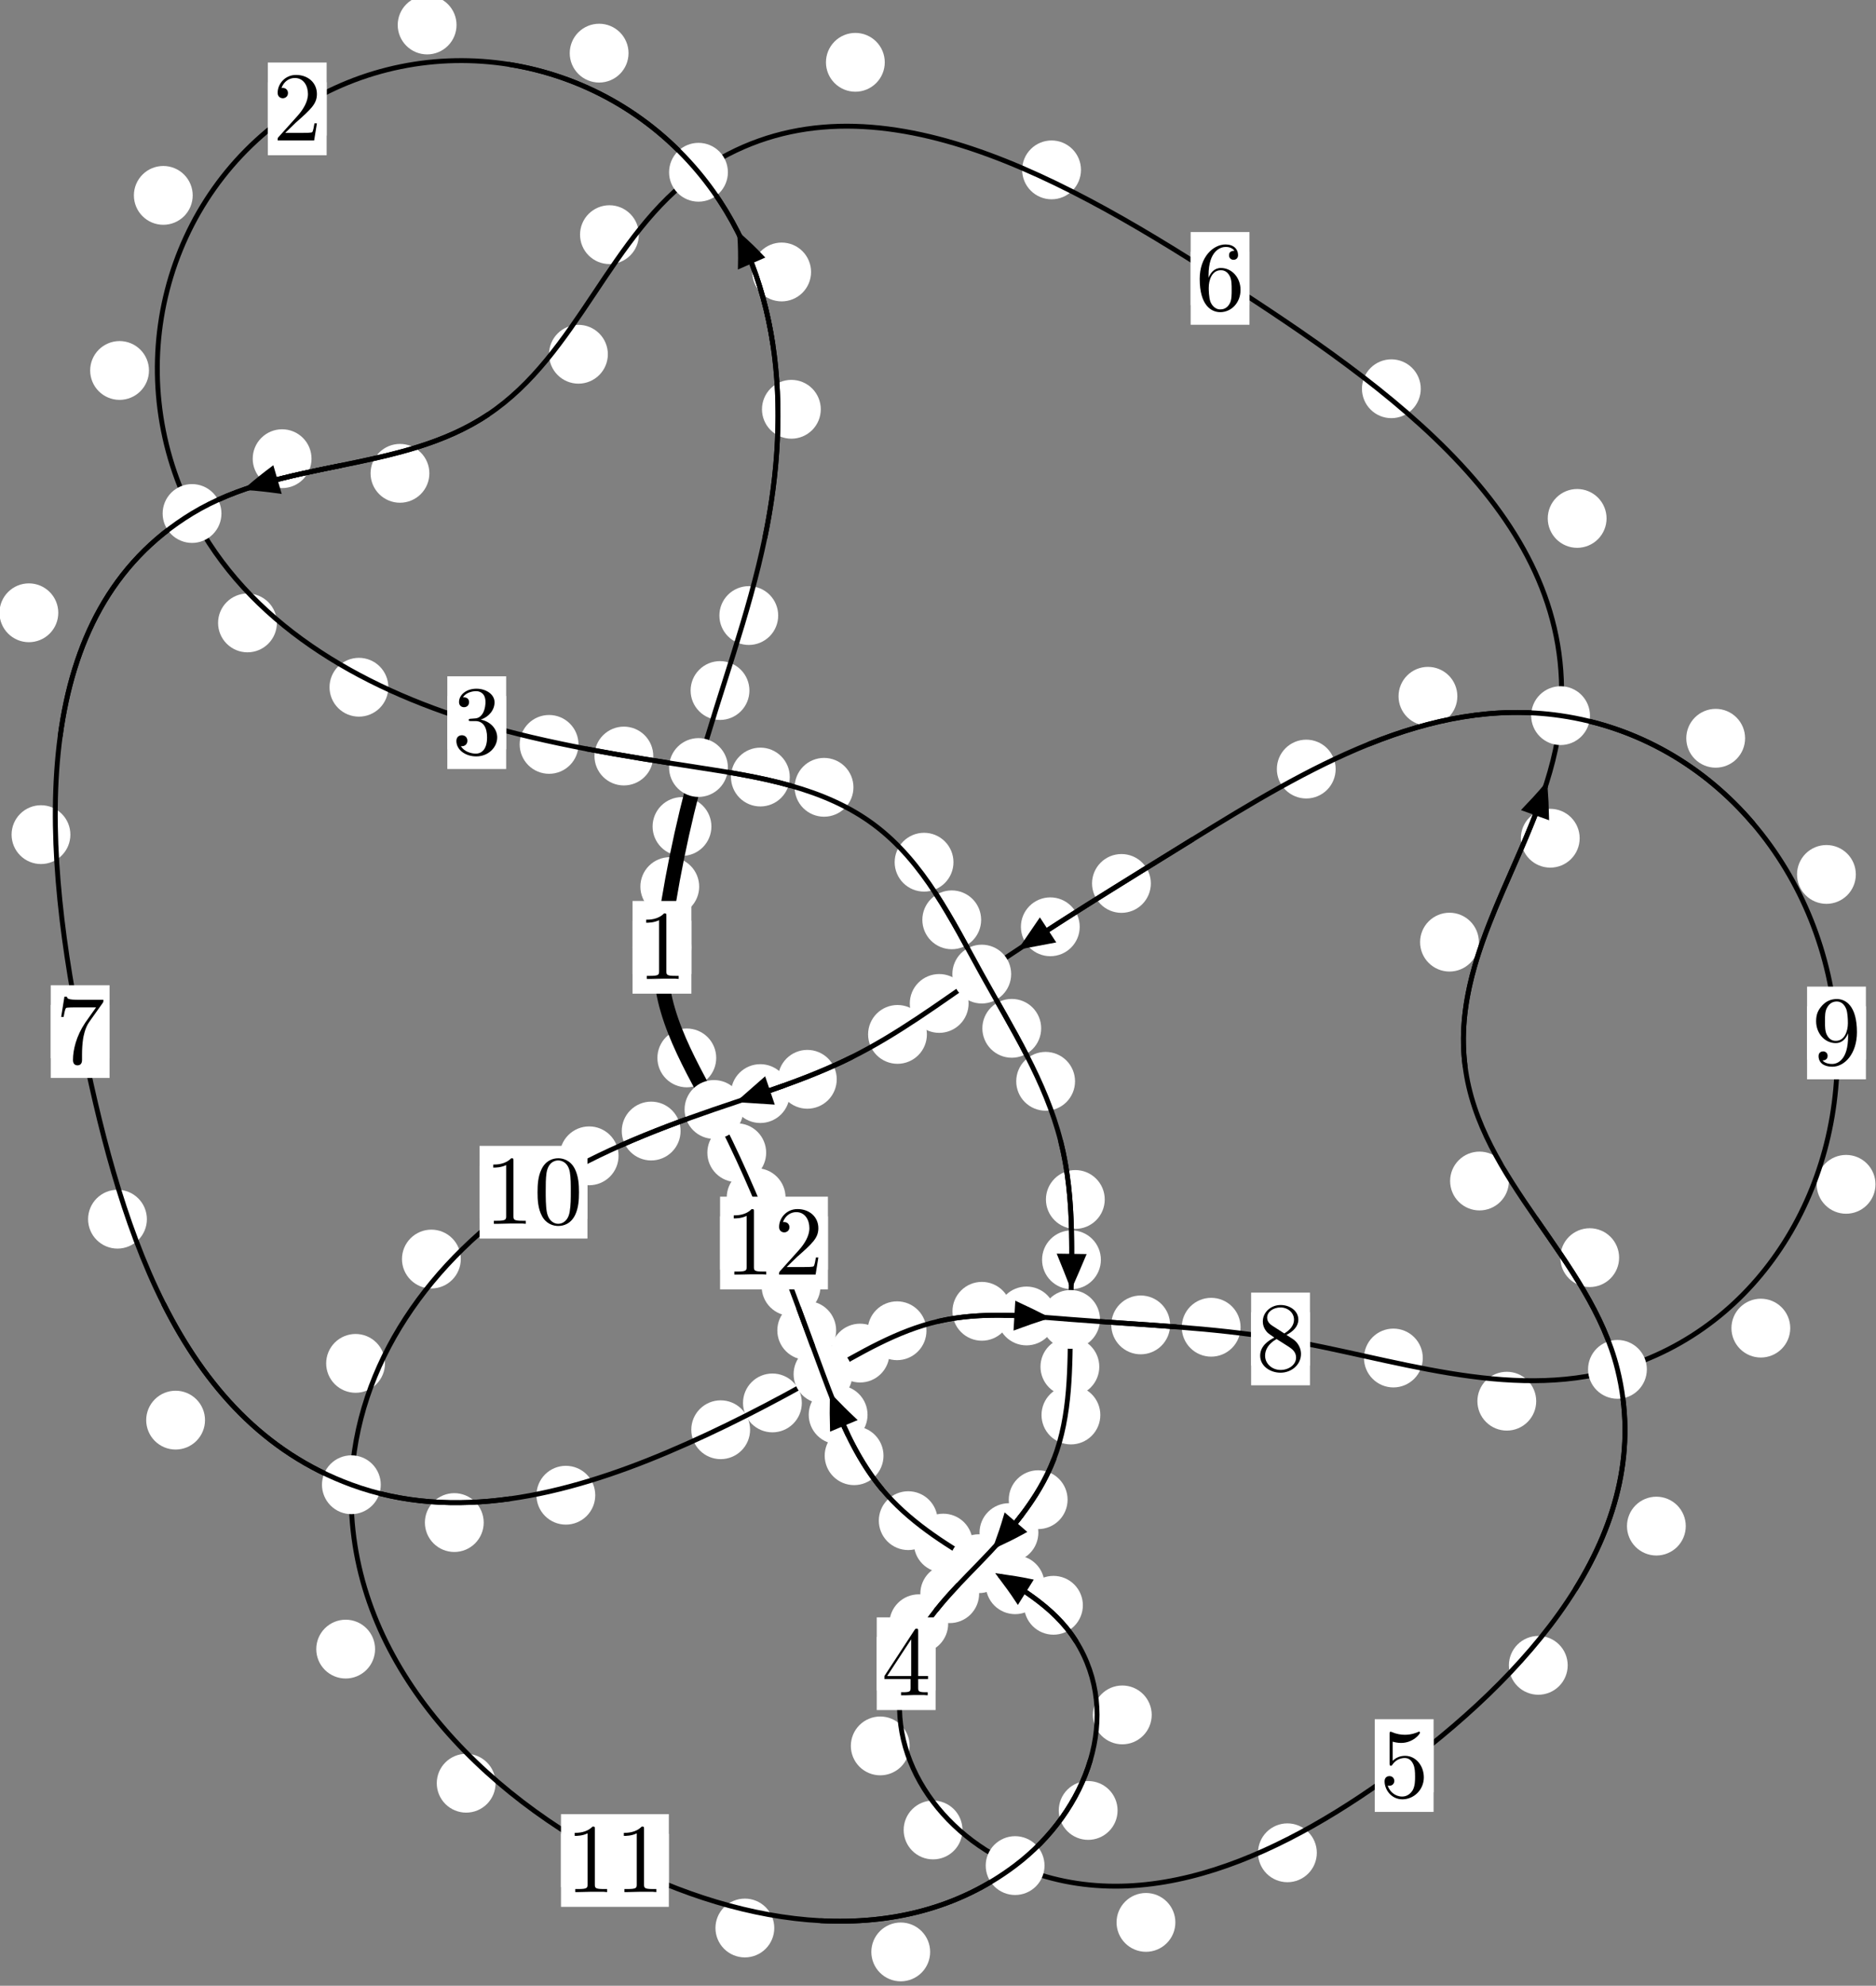 <?xml version="1.0"?>
<!-- Created by MetaPost 1.999 on 2021.07.05:2353 -->
<svg version="1.1" xmlns="http://www.w3.org/2000/svg" xmlns:xlink="http://www.w3.org/1999/xlink" width="190.692" height="201.803" viewBox="0 0 190.692 201.803">
<rect x="0" y="0" width="190.692" height="201.803" fill="#808080" stroke="none"/>
<!-- Original BoundingBox: -71.052139 -123.353836 119.640335 78.449554 -->
  <defs>
    <g transform="scale(0.01,0.01)" id="GLYPHcmr10_48">
      <path style="fill-rule: evenodd;" d="M460 -320C460 -400,455 -480,420 -554C374 -650,292 -666,250 -666C190 -666,117 -640,76 -547C44 -478,39 -400,39 -320C39 -245,43 -155,84 -79C127 2,200 22,249 22C303 22,379 1,423 -94C455 -163,460 -241,460 -320M249 -0C210 -0,151 -25,133 -121C122 -181,122 -273,122 -332C122 -396,122 -462,130 -516C149 -635,224 -644,249 -644C282 -644,348 -626,367 -527C377 -471,377 -395,377 -332C377 -257,377 -189,366 -125C351 -30,294 -0,249 -0"></path>
    </g>
    <g transform="scale(0.01,0.01)" id="GLYPHcmr10_49">
      <path style="fill-rule: evenodd;" d="M294 -640C294 -664,294 -666,271 -666C209 -602,121 -602,89 -602L89 -571C109 -571,168 -571,220 -597L220 -79C220 -43,217 -31,127 -31L95 -31L95 -0L257 -0L130 -3L217 -3L257 -3L297 -3L384 -3L419 -0L419 -31L387 -31C297 -31,294 -42,294 -79"></path>
    </g>
    <g transform="scale(0.01,0.01)" id="GLYPHcmr10_50">
      <path style="fill-rule: evenodd;" d="M127 -77L233 -180C389 -318,449 -372,449 -472C449 -586,359 -666,237 -666C124 -666,50 -574,50 -485C50 -429,100 -429,103 -429C120 -429,155 -441,155 -482C155 -508,137 -534,102 -534C94 -534,92 -534,89 -533C112 -598,166 -635,224 -635C315 -635,358 -554,358 -472C358 -392,308 -313,253 -251L61 -37C50 -26,50 -24,50 -0L421 -0L449 -174L424 -174C419 -144,412 -100,402 -85C395 -77,329 -77,307 -77"></path>
    </g>
    <g transform="scale(0.01,0.01)" id="GLYPHcmr10_51">
      <path style="fill-rule: evenodd;" d="M290 -352C372 -379,430 -449,430 -528C430 -610,342 -666,246 -666C145 -666,69 -606,69 -530C69 -497,91 -478,120 -478C151 -478,171 -500,171 -529C171 -579,124 -579,109 -579C140 -628,206 -641,242 -641C283 -641,338 -619,338 -529C338 -517,336 -459,310 -415C280 -367,246 -364,221 -363C213 -362,189 -360,182 -360C174 -359,167 -358,167 -348C167 -337,174 -337,191 -337L235 -337C317 -337,354 -269,354 -171C354 -35,285 -6,241 -6C198 -6,123 -23,88 -82C123 -77,154 -99,154 -137C154 -173,127 -193,98 -193C74 -193,42 -179,42 -135C42 -44,135 22,244 22C366 22,457 -69,457 -171C457 -253,394 -331,290 -352"></path>
    </g>
    <g transform="scale(0.01,0.01)" id="GLYPHcmr10_52">
      <path style="fill-rule: evenodd;" d="M294 -165L294 -78C294 -42,292 -31,218 -31L197 -31L197 -0L332 -0L238 -3L290 -3L332 -3L374 -3L427 -3L468 -0L468 -31L447 -31C373 -31,371 -42,371 -78L371 -165L471 -165L471 -196L371 -196L371 -651C371 -671,371 -677,355 -677C346 -677,343 -677,335 -665L28 -196L28 -165M300 -196L56 -196L300 -569"></path>
    </g>
    <g transform="scale(0.01,0.01)" id="GLYPHcmr10_53">
      <path style="fill-rule: evenodd;" d="M449 -201C449 -320,367 -420,259 -420C211 -420,168 -404,132 -369L132 -564C152 -558,185 -551,217 -551C340 -551,410 -642,410 -655C410 -661,407 -666,400 -666C399 -666,397 -666,392 -663C372 -654,323 -634,256 -634C216 -634,170 -641,123 -662C115 -665,113 -665,111 -665C101 -665,101 -657,101 -641L101 -345C101 -327,101 -319,115 -319C122 -319,124 -322,128 -328C139 -344,176 -398,257 -398C309 -398,334 -352,342 -334C358 -297,360 -258,360 -208C360 -173,360 -113,336 -71C312 -32,275 -6,229 -6C156 -6,99 -59,82 -118C85 -117,88 -116,99 -116C132 -116,149 -141,149 -165C149 -189,132 -214,99 -214C85 -214,50 -207,50 -161C50 -75,119 22,231 22C347 22,449 -74,449 -201"></path>
    </g>
    <g transform="scale(0.01,0.01)" id="GLYPHcmr10_54">
      <path style="fill-rule: evenodd;" d="M132 -328L132 -352C132 -605,256 -641,307 -641C331 -641,373 -635,395 -601C380 -601,340 -601,340 -556C340 -525,364 -510,386 -510C402 -510,432 -519,432 -558C432 -618,388 -666,305 -666C177 -666,42 -537,42 -316C42 -49,158 22,251 22C362 22,457 -72,457 -204C457 -331,368 -427,257 -427C189 -427,152 -376,132 -328M251 -6C188 -6,158 -66,152 -81C134 -128,134 -208,134 -226C134 -304,166 -404,256 -404C272 -404,318 -404,349 -342C367 -305,367 -254,367 -205C367 -157,367 -107,350 -71C320 -11,274 -6,251 -6"></path>
    </g>
    <g transform="scale(0.01,0.01)" id="GLYPHcmr10_55">
      <path style="fill-rule: evenodd;" d="M476 -609C485 -621,485 -623,485 -644L242 -644C120 -644,118 -657,114 -676L89 -676L56 -470L81 -470C84 -486,93 -549,106 -561C113 -567,191 -567,204 -567L411 -567C400 -551,321 -442,299 -409C209 -274,176 -135,176 -33C176 -23,176 22,222 22C268 22,268 -23,268 -33L268 -84C268 -139,271 -194,279 -248C283 -271,297 -357,341 -419"></path>
    </g>
    <g transform="scale(0.01,0.01)" id="GLYPHcmr10_56">
      <path style="fill-rule: evenodd;" d="M163 -457C117 -487,113 -521,113 -538C113 -599,178 -641,249 -641C322 -641,386 -589,386 -517C386 -460,347 -412,287 -377M309 -362C381 -399,430 -451,430 -517C430 -609,341 -666,250 -666C150 -666,69 -592,69 -499C69 -481,71 -436,113 -389C124 -377,161 -352,186 -335C128 -306,42 -250,42 -151C42 -45,144 22,249 22C362 22,457 -61,457 -168C457 -204,446 -249,408 -291C389 -312,373 -322,309 -362M209 -320L332 -242C360 -223,407 -193,407 -132C407 -58,332 -6,250 -6C164 -6,92 -68,92 -151C92 -209,124 -273,209 -320"></path>
    </g>
    <g transform="scale(0.01,0.01)" id="GLYPHcmr10_57">
      <path style="fill-rule: evenodd;" d="M367 -318L367 -286C367 -52,263 -6,205 -6C188 -6,134 -8,107 -42C151 -42,159 -71,159 -88C159 -119,135 -134,113 -134C97 -134,67 -125,67 -86C67 -19,121 22,206 22C335 22,457 -114,457 -329C457 -598,342 -666,253 -666C198 -666,149 -648,106 -603C65 -558,42 -516,42 -441C42 -316,130 -218,242 -218C303 -218,344 -260,367 -318M243 -241C227 -241,181 -241,150 -304C132 -341,132 -391,132 -440C132 -494,132 -541,153 -578C180 -628,218 -641,253 -641C299 -641,332 -607,349 -562C361 -530,365 -467,365 -421C365 -338,331 -241,243 -241"></path>
    </g>
  </defs>
  <path d="M71.071 90.101C71.071 89.308,70.756 88.548,70.196 87.987C69.635 87.427,68.875 87.112,68.082 87.112C67.29 87.112,66.53 87.427,65.969 87.987C65.409 88.548,65.094 89.308,65.094 90.101C65.094 90.893,65.409 91.654,65.969 92.214C66.53 92.774,67.29 93.089,68.082 93.089C68.875 93.089,69.635 92.774,70.196 92.214C70.756 91.654,71.071 90.893,71.071 90.101Z" style="fill: rgb(100%,100%,100%);stroke: none;"></path>
  <path d="M70.274 96.273C70.274 95.48,69.959 94.72,69.399 94.16C68.838 93.599,68.078 93.284,67.285 93.284C66.493 93.284,65.733 93.599,65.172 94.16C64.612 94.72,64.297 95.48,64.297 96.273C64.297 97.066,64.612 97.826,65.172 98.386C65.733 98.947,66.493 99.262,67.285 99.262C68.078 99.262,68.838 98.947,69.399 98.386C69.959 97.826,70.274 97.066,70.274 96.273Z" style="fill: rgb(100%,100%,100%);stroke: none;"></path>
  <path d="M76.177 70.175C76.177 69.383,75.862 68.622,75.301 68.062C74.741 67.502,73.981 67.187,73.188 67.187C72.395 67.187,71.635 67.502,71.075 68.062C70.514 68.622,70.199 69.383,70.199 70.175C70.199 70.968,70.514 71.728,71.075 72.289C71.635 72.849,72.395 73.164,73.188 73.164C73.981 73.164,74.741 72.849,75.301 72.289C75.862 71.728,76.177 70.968,76.177 70.175Z" style="fill: rgb(100%,100%,100%);stroke: none;"></path>
  <path d="M72.313 83.994C72.313 83.201,71.998 82.441,71.437 81.88C70.877 81.32,70.117 81.005,69.324 81.005C68.531 81.005,67.771 81.32,67.211 81.88C66.65 82.441,66.335 83.201,66.335 83.994C66.335 84.786,66.65 85.547,67.211 86.107C67.771 86.668,68.531 86.982,69.324 86.982C70.117 86.982,70.877 86.668,71.437 86.107C71.998 85.547,72.313 84.786,72.313 83.994Z" style="fill: rgb(100%,100%,100%);stroke: none;"></path>
  <path d="M83.431 41.594C83.431 40.801,83.116 40.041,82.556 39.481C81.995 38.92,81.235 38.605,80.443 38.605C79.65 38.605,78.89 38.92,78.329 39.481C77.769 40.041,77.454 40.801,77.454 41.594C77.454 42.387,77.769 43.147,78.329 43.707C78.89 44.268,79.65 44.583,80.443 44.583C81.235 44.583,81.995 44.268,82.556 43.707C83.116 43.147,83.431 42.387,83.431 41.594Z" style="fill: rgb(100%,100%,100%);stroke: none;"></path>
  <path d="M79.102 62.555C79.102 61.763,78.788 61.003,78.227 60.442C77.667 59.882,76.906 59.567,76.114 59.567C75.321 59.567,74.561 59.882,74 60.442C73.44 61.003,73.125 61.763,73.125 62.555C73.125 63.348,73.44 64.108,74 64.669C74.561 65.229,75.321 65.544,76.114 65.544C76.906 65.544,77.667 65.229,78.227 64.669C78.788 64.108,79.102 63.348,79.102 62.555Z" style="fill: rgb(100%,100%,100%);stroke: none;"></path>
  <path d="M63.89 5.401C63.89 4.608,63.575 3.848,63.015 3.288C62.454 2.727,61.694 2.412,60.902 2.412C60.109 2.412,59.349 2.727,58.788 3.288C58.228 3.848,57.913 4.608,57.913 5.401C57.913 6.194,58.228 6.954,58.788 7.514C59.349 8.075,60.109 8.39,60.902 8.39C61.694 8.39,62.454 8.075,63.015 7.514C63.575 6.954,63.89 6.194,63.89 5.401Z" style="fill: rgb(100%,100%,100%);stroke: none;"></path>
  <path d="M82.443 27.64C82.443 26.847,82.128 26.087,81.568 25.527C81.007 24.966,80.247 24.651,79.454 24.651C78.662 24.651,77.901 24.966,77.341 25.527C76.781 26.087,76.466 26.847,76.466 27.64C76.466 28.433,76.781 29.193,77.341 29.753C77.901 30.314,78.662 30.629,79.454 30.629C80.247 30.629,81.007 30.314,81.568 29.753C82.128 29.193,82.443 28.433,82.443 27.64Z" style="fill: rgb(100%,100%,100%);stroke: none;"></path>
  <path d="M19.588 19.856C19.588 19.064,19.273 18.304,18.712 17.743C18.152 17.183,17.392 16.868,16.599 16.868C15.806 16.868,15.046 17.183,14.486 17.743C13.925 18.304,13.61 19.064,13.61 19.856C13.61 20.649,13.925 21.409,14.486 21.97C15.046 22.53,15.806 22.845,16.599 22.845C17.392 22.845,18.152 22.53,18.712 21.97C19.273 21.409,19.588 20.649,19.588 19.856Z" style="fill: rgb(100%,100%,100%);stroke: none;"></path>
  <path d="M46.406 2.539C46.406 1.746,46.091 0.986,45.53 0.426C44.97 -0.135,44.21 -0.45,43.417 -0.45C42.624 -0.45,41.864 -0.135,41.304 0.426C40.743 0.986,40.428 1.746,40.428 2.539C40.428 3.332,40.743 4.092,41.304 4.652C41.864 5.213,42.624 5.528,43.417 5.528C44.21 5.528,44.97 5.213,45.53 4.652C46.091 4.092,46.406 3.332,46.406 2.539Z" style="fill: rgb(100%,100%,100%);stroke: none;"></path>
  <path d="M28.145 63.304C28.145 62.511,27.83 61.751,27.269 61.191C26.709 60.63,25.949 60.315,25.156 60.315C24.363 60.315,23.603 60.63,23.043 61.191C22.482 61.751,22.167 62.511,22.167 63.304C22.167 64.097,22.482 64.857,23.043 65.417C23.603 65.978,24.363 66.293,25.156 66.293C25.949 66.293,26.709 65.978,27.269 65.417C27.83 64.857,28.145 64.097,28.145 63.304Z" style="fill: rgb(100%,100%,100%);stroke: none;"></path>
  <path d="M15.143 37.649C15.143 36.857,14.828 36.097,14.267 35.536C13.707 34.976,12.947 34.661,12.154 34.661C11.361 34.661,10.601 34.976,10.041 35.536C9.48 36.097,9.165 36.857,9.165 37.649C9.165 38.442,9.48 39.202,10.041 39.763C10.601 40.323,11.361 40.638,12.154 40.638C12.947 40.638,13.707 40.323,14.267 39.763C14.828 39.202,15.143 38.442,15.143 37.649Z" style="fill: rgb(100%,100%,100%);stroke: none;"></path>
  <path d="M58.802 75.649C58.802 74.857,58.487 74.096,57.926 73.536C57.366 72.976,56.606 72.661,55.813 72.661C55.02 72.661,54.26 72.976,53.7 73.536C53.139 74.096,52.824 74.857,52.824 75.649C52.824 76.442,53.139 77.202,53.7 77.763C54.26 78.323,55.02 78.638,55.813 78.638C56.606 78.638,57.366 78.323,57.926 77.763C58.487 77.202,58.802 76.442,58.802 75.649Z" style="fill: rgb(100%,100%,100%);stroke: none;"></path>
  <path d="M39.473 69.842C39.473 69.049,39.158 68.289,38.598 67.728C38.038 67.168,37.277 66.853,36.485 66.853C35.692 66.853,34.932 67.168,34.371 67.728C33.811 68.289,33.496 69.049,33.496 69.842C33.496 70.634,33.811 71.395,34.371 71.955C34.932 72.516,35.692 72.83,36.485 72.83C37.277 72.83,38.038 72.516,38.598 71.955C39.158 71.395,39.473 70.634,39.473 69.842Z" style="fill: rgb(100%,100%,100%);stroke: none;"></path>
  <path d="M80.279 78.968C80.279 78.175,79.964 77.415,79.403 76.855C78.843 76.294,78.083 75.979,77.29 75.979C76.497 75.979,75.737 76.294,75.177 76.855C74.616 77.415,74.301 78.175,74.301 78.968C74.301 79.761,74.616 80.521,75.177 81.081C75.737 81.642,76.497 81.957,77.29 81.957C78.083 81.957,78.843 81.642,79.403 81.081C79.964 80.521,80.279 79.761,80.279 78.968Z" style="fill: rgb(100%,100%,100%);stroke: none;"></path>
  <path d="M66.404 76.833C66.404 76.04,66.089 75.28,65.528 74.719C64.968 74.159,64.208 73.844,63.415 73.844C62.622 73.844,61.862 74.159,61.302 74.719C60.741 75.28,60.426 76.04,60.426 76.833C60.426 77.625,60.741 78.386,61.302 78.946C61.862 79.506,62.622 79.821,63.415 79.821C64.208 79.821,64.968 79.506,65.528 78.946C66.089 78.386,66.404 77.625,66.404 76.833Z" style="fill: rgb(100%,100%,100%);stroke: none;"></path>
  <path d="M96.918 87.622C96.918 86.829,96.604 86.069,96.043 85.509C95.483 84.948,94.722 84.633,93.93 84.633C93.137 84.633,92.377 84.948,91.816 85.509C91.256 86.069,90.941 86.829,90.941 87.622C90.941 88.415,91.256 89.175,91.816 89.736C92.377 90.296,93.137 90.611,93.93 90.611C94.722 90.611,95.483 90.296,96.043 89.736C96.604 89.175,96.918 88.415,96.918 87.622Z" style="fill: rgb(100%,100%,100%);stroke: none;"></path>
  <path d="M86.751 80.012C86.751 79.219,86.436 78.459,85.876 77.898C85.316 77.338,84.555 77.023,83.763 77.023C82.97 77.023,82.21 77.338,81.649 77.898C81.089 78.459,80.774 79.219,80.774 80.012C80.774 80.804,81.089 81.564,81.649 82.125C82.21 82.685,82.97 83,83.763 83C84.555 83,85.316 82.685,85.876 82.125C86.436 81.564,86.751 80.804,86.751 80.012Z" style="fill: rgb(100%,100%,100%);stroke: none;"></path>
  <path d="M105.833 104.504C105.833 103.712,105.518 102.952,104.958 102.391C104.397 101.831,103.637 101.516,102.844 101.516C102.052 101.516,101.292 101.831,100.731 102.391C100.171 102.952,99.856 103.712,99.856 104.504C99.856 105.297,100.171 106.057,100.731 106.618C101.292 107.178,102.052 107.493,102.844 107.493C103.637 107.493,104.397 107.178,104.958 106.618C105.518 106.057,105.833 105.297,105.833 104.504Z" style="fill: rgb(100%,100%,100%);stroke: none;"></path>
  <path d="M99.732 93.478C99.732 92.685,99.417 91.925,98.857 91.364C98.297 90.804,97.536 90.489,96.744 90.489C95.951 90.489,95.191 90.804,94.63 91.364C94.07 91.925,93.755 92.685,93.755 93.478C93.755 94.27,94.07 95.031,94.63 95.591C95.191 96.152,95.951 96.466,96.744 96.466C97.536 96.466,98.297 96.152,98.857 95.591C99.417 95.031,99.732 94.27,99.732 93.478Z" style="fill: rgb(100%,100%,100%);stroke: none;"></path>
  <path d="M112.295 121.897C112.295 121.104,111.98 120.344,111.419 119.784C110.859 119.223,110.099 118.908,109.306 118.908C108.513 118.908,107.753 119.223,107.193 119.784C106.632 120.344,106.317 121.104,106.317 121.897C106.317 122.69,106.632 123.45,107.193 124.01C107.753 124.571,108.513 124.886,109.306 124.886C110.099 124.886,110.859 124.571,111.419 124.01C111.98 123.45,112.295 122.69,112.295 121.897Z" style="fill: rgb(100%,100%,100%);stroke: none;"></path>
  <path d="M109.275 109.889C109.275 109.096,108.96 108.336,108.4 107.775C107.839 107.215,107.079 106.9,106.286 106.9C105.494 106.9,104.734 107.215,104.173 107.775C103.613 108.336,103.298 109.096,103.298 109.889C103.298 110.681,103.613 111.442,104.173 112.002C104.734 112.562,105.494 112.877,106.286 112.877C107.079 112.877,107.839 112.562,108.4 112.002C108.96 111.442,109.275 110.681,109.275 109.889Z" style="fill: rgb(100%,100%,100%);stroke: none;"></path>
  <path d="M111.74 138.895C111.74 138.102,111.425 137.342,110.865 136.782C110.304 136.221,109.544 135.906,108.752 135.906C107.959 135.906,107.199 136.221,106.638 136.782C106.078 137.342,105.763 138.102,105.763 138.895C105.763 139.688,106.078 140.448,106.638 141.008C107.199 141.569,107.959 141.884,108.752 141.884C109.544 141.884,110.304 141.569,110.865 141.008C111.425 140.448,111.74 139.688,111.74 138.895Z" style="fill: rgb(100%,100%,100%);stroke: none;"></path>
  <path d="M111.902 128.026C111.902 127.233,111.587 126.473,111.026 125.912C110.466 125.352,109.706 125.037,108.913 125.037C108.12 125.037,107.36 125.352,106.8 125.912C106.239 126.473,105.924 127.233,105.924 128.026C105.924 128.818,106.239 129.579,106.8 130.139C107.36 130.699,108.12 131.014,108.913 131.014C109.706 131.014,110.466 130.699,111.026 130.139C111.587 129.579,111.902 128.818,111.902 128.026Z" style="fill: rgb(100%,100%,100%);stroke: none;"></path>
  <path d="M108.518 152.406C108.518 151.614,108.203 150.853,107.642 150.293C107.082 149.733,106.322 149.418,105.529 149.418C104.736 149.418,103.976 149.733,103.416 150.293C102.855 150.853,102.54 151.614,102.54 152.406C102.54 153.199,102.855 153.959,103.416 154.52C103.976 155.08,104.736 155.395,105.529 155.395C106.322 155.395,107.082 155.08,107.642 154.52C108.203 153.959,108.518 153.199,108.518 152.406Z" style="fill: rgb(100%,100%,100%);stroke: none;"></path>
  <path d="M111.846 143.801C111.846 143.008,111.531 142.248,110.97 141.687C110.41 141.127,109.649 140.812,108.857 140.812C108.064 140.812,107.304 141.127,106.743 141.687C106.183 142.248,105.868 143.008,105.868 143.801C105.868 144.593,106.183 145.354,106.743 145.914C107.304 146.475,108.064 146.789,108.857 146.789C109.649 146.789,110.41 146.475,110.97 145.914C111.531 145.354,111.846 144.593,111.846 143.801Z" style="fill: rgb(100%,100%,100%);stroke: none;"></path>
  <path d="M99.526 161.96C99.526 161.167,99.212 160.407,98.651 159.847C98.091 159.286,97.33 158.971,96.538 158.971C95.745 158.971,94.985 159.286,94.424 159.847C93.864 160.407,93.549 161.167,93.549 161.96C93.549 162.753,93.864 163.513,94.424 164.073C94.985 164.634,95.745 164.949,96.538 164.949C97.33 164.949,98.091 164.634,98.651 164.073C99.212 163.513,99.526 162.753,99.526 161.96Z" style="fill: rgb(100%,100%,100%);stroke: none;"></path>
  <path d="M105.547 155.752C105.547 154.96,105.232 154.199,104.672 153.639C104.111 153.079,103.351 152.764,102.558 152.764C101.766 152.764,101.005 153.079,100.445 153.639C99.884 154.199,99.569 154.96,99.569 155.752C99.569 156.545,99.884 157.305,100.445 157.866C101.005 158.426,101.766 158.741,102.558 158.741C103.351 158.741,104.111 158.426,104.672 157.866C105.232 157.305,105.547 156.545,105.547 155.752Z" style="fill: rgb(100%,100%,100%);stroke: none;"></path>
  <path d="M92.464 177.429C92.464 176.637,92.149 175.877,91.589 175.316C91.028 174.756,90.268 174.441,89.475 174.441C88.683 174.441,87.923 174.756,87.362 175.316C86.802 175.877,86.487 176.637,86.487 177.429C86.487 178.222,86.802 178.982,87.362 179.543C87.923 180.103,88.683 180.418,89.475 180.418C90.268 180.418,91.028 180.103,91.589 179.543C92.149 178.982,92.464 178.222,92.464 177.429Z" style="fill: rgb(100%,100%,100%);stroke: none;"></path>
  <path d="M96.38 165.013C96.38 164.221,96.065 163.461,95.505 162.9C94.944 162.34,94.184 162.025,93.392 162.025C92.599 162.025,91.839 162.34,91.278 162.9C90.718 163.461,90.403 164.221,90.403 165.013C90.403 165.806,90.718 166.566,91.278 167.127C91.839 167.687,92.599 168.002,93.392 168.002C94.184 168.002,94.944 167.687,95.505 167.127C96.065 166.566,96.38 165.806,96.38 165.013Z" style="fill: rgb(100%,100%,100%);stroke: none;"></path>
  <path d="M119.474 195.365C119.474 194.572,119.159 193.812,118.598 193.252C118.038 192.691,117.278 192.376,116.485 192.376C115.692 192.376,114.932 192.691,114.372 193.252C113.811 193.812,113.496 194.572,113.496 195.365C113.496 196.158,113.811 196.918,114.372 197.478C114.932 198.039,115.692 198.354,116.485 198.354C117.278 198.354,118.038 198.039,118.598 197.478C119.159 196.918,119.474 196.158,119.474 195.365Z" style="fill: rgb(100%,100%,100%);stroke: none;"></path>
  <path d="M97.833 185.973C97.833 185.18,97.518 184.42,96.958 183.859C96.397 183.299,95.637 182.984,94.844 182.984C94.052 182.984,93.291 183.299,92.731 183.859C92.17 184.42,91.856 185.18,91.856 185.973C91.856 186.765,92.17 187.526,92.731 188.086C93.291 188.647,94.052 188.961,94.844 188.961C95.637 188.961,96.397 188.647,96.958 188.086C97.518 187.526,97.833 186.765,97.833 185.973Z" style="fill: rgb(100%,100%,100%);stroke: none;"></path>
  <path d="M159.354 169.242C159.354 168.449,159.039 167.689,158.478 167.128C157.918 166.568,157.158 166.253,156.365 166.253C155.572 166.253,154.812 166.568,154.251 167.128C153.691 167.689,153.376 168.449,153.376 169.242C153.376 170.034,153.691 170.795,154.251 171.355C154.812 171.916,155.572 172.23,156.365 172.23C157.158 172.23,157.918 171.916,158.478 171.355C159.039 170.795,159.354 170.034,159.354 169.242Z" style="fill: rgb(100%,100%,100%);stroke: none;"></path>
  <path d="M133.852 188.292C133.852 187.5,133.537 186.739,132.976 186.179C132.416 185.618,131.656 185.303,130.863 185.303C130.07 185.303,129.31 185.618,128.75 186.179C128.189 186.739,127.874 187.5,127.874 188.292C127.874 189.085,128.189 189.845,128.75 190.406C129.31 190.966,130.07 191.281,130.863 191.281C131.656 191.281,132.416 190.966,132.976 190.406C133.537 189.845,133.852 189.085,133.852 188.292Z" style="fill: rgb(100%,100%,100%);stroke: none;"></path>
  <path d="M164.58 127.809C164.58 127.016,164.265 126.256,163.704 125.695C163.144 125.135,162.384 124.82,161.591 124.82C160.798 124.82,160.038 125.135,159.478 125.695C158.917 126.256,158.602 127.016,158.602 127.809C158.602 128.601,158.917 129.362,159.478 129.922C160.038 130.483,160.798 130.797,161.591 130.797C162.384 130.797,163.144 130.483,163.704 129.922C164.265 129.362,164.58 128.601,164.58 127.809Z" style="fill: rgb(100%,100%,100%);stroke: none;"></path>
  <path d="M171.356 155.091C171.356 154.299,171.041 153.539,170.481 152.978C169.92 152.418,169.16 152.103,168.368 152.103C167.575 152.103,166.815 152.418,166.254 152.978C165.694 153.539,165.379 154.299,165.379 155.091C165.379 155.884,165.694 156.644,166.254 157.205C166.815 157.765,167.575 158.08,168.368 158.08C169.16 158.08,169.92 157.765,170.481 157.205C171.041 156.644,171.356 155.884,171.356 155.091Z" style="fill: rgb(100%,100%,100%);stroke: none;"></path>
  <path d="M150.326 95.745C150.326 94.952,150.011 94.192,149.451 93.632C148.89 93.071,148.13 92.756,147.337 92.756C146.545 92.756,145.784 93.071,145.224 93.632C144.663 94.192,144.349 94.952,144.349 95.745C144.349 96.538,144.663 97.298,145.224 97.858C145.784 98.419,146.545 98.734,147.337 98.734C148.13 98.734,148.89 98.419,149.451 97.858C150.011 97.298,150.326 96.538,150.326 95.745Z" style="fill: rgb(100%,100%,100%);stroke: none;"></path>
  <path d="M153.379 120.021C153.379 119.229,153.064 118.468,152.503 117.908C151.943 117.347,151.183 117.033,150.39 117.033C149.597 117.033,148.837 117.347,148.277 117.908C147.716 118.468,147.401 119.229,147.401 120.021C147.401 120.814,147.716 121.574,148.277 122.135C148.837 122.695,149.597 123.01,150.39 123.01C151.183 123.01,151.943 122.695,152.503 122.135C153.064 121.574,153.379 120.814,153.379 120.021Z" style="fill: rgb(100%,100%,100%);stroke: none;"></path>
  <path d="M163.304 52.685C163.304 51.892,162.989 51.132,162.428 50.571C161.868 50.011,161.108 49.696,160.315 49.696C159.522 49.696,158.762 50.011,158.202 50.571C157.641 51.132,157.326 51.892,157.326 52.685C157.326 53.477,157.641 54.237,158.202 54.798C158.762 55.358,159.522 55.673,160.315 55.673C161.108 55.673,161.868 55.358,162.428 54.798C162.989 54.237,163.304 53.477,163.304 52.685Z" style="fill: rgb(100%,100%,100%);stroke: none;"></path>
  <path d="M160.57 85.185C160.57 84.393,160.255 83.632,159.695 83.072C159.135 82.512,158.374 82.197,157.582 82.197C156.789 82.197,156.029 82.512,155.468 83.072C154.908 83.632,154.593 84.393,154.593 85.185C154.593 85.978,154.908 86.738,155.468 87.299C156.029 87.859,156.789 88.174,157.582 88.174C158.374 88.174,159.135 87.859,159.695 87.299C160.255 86.738,160.57 85.978,160.57 85.185Z" style="fill: rgb(100%,100%,100%);stroke: none;"></path>
  <path d="M109.879 17.264C109.879 16.471,109.564 15.711,109.004 15.151C108.443 14.59,107.683 14.275,106.891 14.275C106.098 14.275,105.338 14.59,104.777 15.151C104.217 15.711,103.902 16.471,103.902 17.264C103.902 18.057,104.217 18.817,104.777 19.377C105.338 19.938,106.098 20.253,106.891 20.253C107.683 20.253,108.443 19.938,109.004 19.377C109.564 18.817,109.879 18.057,109.879 17.264Z" style="fill: rgb(100%,100%,100%);stroke: none;"></path>
  <path d="M144.418 39.507C144.418 38.714,144.103 37.954,143.543 37.393C142.982 36.833,142.222 36.518,141.429 36.518C140.637 36.518,139.876 36.833,139.316 37.393C138.756 37.954,138.441 38.714,138.441 39.507C138.441 40.299,138.756 41.06,139.316 41.62C139.876 42.181,140.637 42.495,141.429 42.495C142.222 42.495,142.982 42.181,143.543 41.62C144.103 41.06,144.418 40.299,144.418 39.507Z" style="fill: rgb(100%,100%,100%);stroke: none;"></path>
  <path d="M64.937 23.848C64.937 23.055,64.622 22.295,64.062 21.735C63.501 21.174,62.741 20.859,61.948 20.859C61.156 20.859,60.396 21.174,59.835 21.735C59.275 22.295,58.96 23.055,58.96 23.848C58.96 24.641,59.275 25.401,59.835 25.961C60.396 26.522,61.156 26.837,61.948 26.837C62.741 26.837,63.501 26.522,64.062 25.961C64.622 25.401,64.937 24.641,64.937 23.848Z" style="fill: rgb(100%,100%,100%);stroke: none;"></path>
  <path d="M89.935 6.333C89.935 5.54,89.62 4.78,89.059 4.22C88.499 3.659,87.739 3.344,86.946 3.344C86.153 3.344,85.393 3.659,84.833 4.22C84.272 4.78,83.957 5.54,83.957 6.333C83.957 7.126,84.272 7.886,84.833 8.446C85.393 9.007,86.153 9.322,86.946 9.322C87.739 9.322,88.499 9.007,89.059 8.446C89.62 7.886,89.935 7.126,89.935 6.333Z" style="fill: rgb(100%,100%,100%);stroke: none;"></path>
  <path d="M43.645 48.103C43.645 47.31,43.33 46.55,42.77 45.989C42.209 45.429,41.449 45.114,40.656 45.114C39.864 45.114,39.103 45.429,38.543 45.989C37.982 46.55,37.668 47.31,37.668 48.103C37.668 48.895,37.982 49.655,38.543 50.216C39.103 50.776,39.864 51.091,40.656 51.091C41.449 51.091,42.209 50.776,42.77 50.216C43.33 49.655,43.645 48.895,43.645 48.103Z" style="fill: rgb(100%,100%,100%);stroke: none;"></path>
  <path d="M61.787 36.001C61.787 35.208,61.472 34.448,60.911 33.888C60.351 33.327,59.591 33.012,58.798 33.012C58.005 33.012,57.245 33.327,56.685 33.888C56.124 34.448,55.809 35.208,55.809 36.001C55.809 36.794,56.124 37.554,56.685 38.114C57.245 38.675,58.005 38.99,58.798 38.99C59.591 38.99,60.351 38.675,60.911 38.114C61.472 37.554,61.787 36.794,61.787 36.001Z" style="fill: rgb(100%,100%,100%);stroke: none;"></path>
  <path d="M5.925 62.275C5.925 61.482,5.61 60.722,5.05 60.162C4.489 59.601,3.729 59.286,2.937 59.286C2.144 59.286,1.384 59.601,0.823 60.162C0.263 60.722,-0.052 61.482,-0.052 62.275C-0.052 63.068,0.263 63.828,0.823 64.388C1.384 64.949,2.144 65.264,2.937 65.264C3.729 65.264,4.489 64.949,5.05 64.388C5.61 63.828,5.925 63.068,5.925 62.275Z" style="fill: rgb(100%,100%,100%);stroke: none;"></path>
  <path d="M31.666 46.614C31.666 45.822,31.351 45.062,30.79 44.501C30.23 43.941,29.47 43.626,28.677 43.626C27.884 43.626,27.124 43.941,26.564 44.501C26.003 45.062,25.688 45.822,25.688 46.614C25.688 47.407,26.003 48.167,26.564 48.728C27.124 49.288,27.884 49.603,28.677 49.603C29.47 49.603,30.23 49.288,30.79 48.728C31.351 48.167,31.666 47.407,31.666 46.614Z" style="fill: rgb(100%,100%,100%);stroke: none;"></path>
  <path d="M14.931 123.901C14.931 123.108,14.616 122.348,14.055 121.787C13.495 121.227,12.735 120.912,11.942 120.912C11.149 120.912,10.389 121.227,9.829 121.787C9.268 122.348,8.953 123.108,8.953 123.901C8.953 124.693,9.268 125.453,9.829 126.014C10.389 126.574,11.149 126.889,11.942 126.889C12.735 126.889,13.495 126.574,14.055 126.014C14.616 125.453,14.931 124.693,14.931 123.901Z" style="fill: rgb(100%,100%,100%);stroke: none;"></path>
  <path d="M7.154 84.821C7.154 84.028,6.839 83.268,6.279 82.707C5.718 82.147,4.958 81.832,4.165 81.832C3.373 81.832,2.613 82.147,2.052 82.707C1.492 83.268,1.177 84.028,1.177 84.821C1.177 85.613,1.492 86.374,2.052 86.934C2.613 87.495,3.373 87.809,4.165 87.809C4.958 87.809,5.718 87.495,6.279 86.934C6.839 86.374,7.154 85.613,7.154 84.821Z" style="fill: rgb(100%,100%,100%);stroke: none;"></path>
  <path d="M49.168 154.732C49.168 153.939,48.853 153.179,48.292 152.619C47.732 152.058,46.972 151.743,46.179 151.743C45.386 151.743,44.626 152.058,44.066 152.619C43.505 153.179,43.19 153.939,43.19 154.732C43.19 155.525,43.505 156.285,44.066 156.846C44.626 157.406,45.386 157.721,46.179 157.721C46.972 157.721,47.732 157.406,48.292 156.846C48.853 156.285,49.168 155.525,49.168 154.732Z" style="fill: rgb(100%,100%,100%);stroke: none;"></path>
  <path d="M20.839 144.322C20.839 143.529,20.524 142.769,19.963 142.209C19.403 141.648,18.643 141.333,17.85 141.333C17.057 141.333,16.297 141.648,15.737 142.209C15.176 142.769,14.861 143.529,14.861 144.322C14.861 145.115,15.176 145.875,15.737 146.435C16.297 146.996,17.057 147.311,17.85 147.311C18.643 147.311,19.403 146.996,19.963 146.435C20.524 145.875,20.839 145.115,20.839 144.322Z" style="fill: rgb(100%,100%,100%);stroke: none;"></path>
  <path d="M76.245 145.298C76.245 144.505,75.93 143.745,75.37 143.185C74.809 142.624,74.049 142.309,73.256 142.309C72.464 142.309,71.703 142.624,71.143 143.185C70.582 143.745,70.268 144.505,70.268 145.298C70.268 146.091,70.582 146.851,71.143 147.411C71.703 147.972,72.464 148.287,73.256 148.287C74.049 148.287,74.809 147.972,75.37 147.411C75.93 146.851,76.245 146.091,76.245 145.298Z" style="fill: rgb(100%,100%,100%);stroke: none;"></path>
  <path d="M60.507 151.953C60.507 151.16,60.192 150.4,59.632 149.839C59.071 149.279,58.311 148.964,57.519 148.964C56.726 148.964,55.966 149.279,55.405 149.839C54.845 150.4,54.53 151.16,54.53 151.953C54.53 152.745,54.845 153.505,55.405 154.066C55.966 154.626,56.726 154.941,57.519 154.941C58.311 154.941,59.071 154.626,59.632 154.066C60.192 153.505,60.507 152.745,60.507 151.953Z" style="fill: rgb(100%,100%,100%);stroke: none;"></path>
  <path d="M90.413 137.508C90.413 136.715,90.098 135.955,89.538 135.395C88.978 134.834,88.217 134.519,87.425 134.519C86.632 134.519,85.872 134.834,85.311 135.395C84.751 135.955,84.436 136.715,84.436 137.508C84.436 138.301,84.751 139.061,85.311 139.621C85.872 140.182,86.632 140.497,87.425 140.497C88.217 140.497,88.978 140.182,89.538 139.621C90.098 139.061,90.413 138.301,90.413 137.508Z" style="fill: rgb(100%,100%,100%);stroke: none;"></path>
  <path d="M81.504 142.574C81.504 141.781,81.189 141.021,80.628 140.46C80.068 139.9,79.307 139.585,78.515 139.585C77.722 139.585,76.962 139.9,76.401 140.46C75.841 141.021,75.526 141.781,75.526 142.574C75.526 143.366,75.841 144.127,76.401 144.687C76.962 145.248,77.722 145.563,78.515 145.563C79.307 145.563,80.068 145.248,80.628 144.687C81.189 144.127,81.504 143.366,81.504 142.574Z" style="fill: rgb(100%,100%,100%);stroke: none;"></path>
  <path d="M102.793 133.262C102.793 132.469,102.478 131.709,101.918 131.149C101.357 130.588,100.597 130.273,99.804 130.273C99.012 130.273,98.251 130.588,97.691 131.149C97.13 131.709,96.816 132.469,96.816 133.262C96.816 134.055,97.13 134.815,97.691 135.375C98.251 135.936,99.012 136.251,99.804 136.251C100.597 136.251,101.357 135.936,101.918 135.375C102.478 134.815,102.793 134.055,102.793 133.262Z" style="fill: rgb(100%,100%,100%);stroke: none;"></path>
  <path d="M94.173 135.239C94.173 134.446,93.858 133.686,93.298 133.125C92.737 132.565,91.977 132.25,91.184 132.25C90.392 132.25,89.631 132.565,89.071 133.125C88.51 133.686,88.195 134.446,88.195 135.239C88.195 136.031,88.51 136.791,89.071 137.352C89.631 137.912,90.392 138.227,91.184 138.227C91.977 138.227,92.737 137.912,93.298 137.352C93.858 136.791,94.173 136.031,94.173 135.239Z" style="fill: rgb(100%,100%,100%);stroke: none;"></path>
  <path d="M118.939 134.645C118.939 133.852,118.624 133.092,118.063 132.531C117.503 131.971,116.743 131.656,115.95 131.656C115.157 131.656,114.397 131.971,113.837 132.531C113.276 133.092,112.961 133.852,112.961 134.645C112.961 135.437,113.276 136.198,113.837 136.758C114.397 137.318,115.157 137.633,115.95 137.633C116.743 137.633,117.503 137.318,118.063 136.758C118.624 136.198,118.939 135.437,118.939 134.645Z" style="fill: rgb(100%,100%,100%);stroke: none;"></path>
  <path d="M107.33 133.735C107.33 132.943,107.015 132.183,106.454 131.622C105.894 131.062,105.134 130.747,104.341 130.747C103.548 130.747,102.788 131.062,102.228 131.622C101.667 132.183,101.352 132.943,101.352 133.735C101.352 134.528,101.667 135.288,102.228 135.849C102.788 136.409,103.548 136.724,104.341 136.724C105.134 136.724,105.894 136.409,106.454 135.849C107.015 135.288,107.33 134.528,107.33 133.735Z" style="fill: rgb(100%,100%,100%);stroke: none;"></path>
  <path d="M144.624 138.009C144.624 137.216,144.309 136.456,143.749 135.895C143.188 135.335,142.428 135.02,141.635 135.02C140.843 135.02,140.083 135.335,139.522 135.895C138.962 136.456,138.647 137.216,138.647 138.009C138.647 138.801,138.962 139.562,139.522 140.122C140.083 140.683,140.843 140.998,141.635 140.998C142.428 140.998,143.188 140.683,143.749 140.122C144.309 139.562,144.624 138.801,144.624 138.009Z" style="fill: rgb(100%,100%,100%);stroke: none;"></path>
  <path d="M126.102 134.882C126.102 134.089,125.787 133.329,125.227 132.768C124.666 132.208,123.906 131.893,123.113 131.893C122.321 131.893,121.561 132.208,121 132.768C120.44 133.329,120.125 134.089,120.125 134.882C120.125 135.674,120.44 136.435,121 136.995C121.561 137.556,122.321 137.871,123.113 137.871C123.906 137.871,124.666 137.556,125.227 136.995C125.787 136.435,126.102 135.674,126.102 134.882Z" style="fill: rgb(100%,100%,100%);stroke: none;"></path>
  <path d="M181.975 134.971C181.975 134.178,181.66 133.418,181.099 132.858C180.539 132.297,179.779 131.982,178.986 131.982C178.193 131.982,177.433 132.297,176.873 132.858C176.312 133.418,175.997 134.178,175.997 134.971C175.997 135.764,176.312 136.524,176.873 137.084C177.433 137.645,178.193 137.96,178.986 137.96C179.779 137.96,180.539 137.645,181.099 137.084C181.66 136.524,181.975 135.764,181.975 134.971Z" style="fill: rgb(100%,100%,100%);stroke: none;"></path>
  <path d="M156.153 142.397C156.153 141.604,155.838 140.844,155.277 140.284C154.717 139.723,153.956 139.408,153.164 139.408C152.371 139.408,151.611 139.723,151.05 140.284C150.49 140.844,150.175 141.604,150.175 142.397C150.175 143.19,150.49 143.95,151.05 144.51C151.611 145.071,152.371 145.386,153.164 145.386C153.956 145.386,154.717 145.071,155.277 144.51C155.838 143.95,156.153 143.19,156.153 142.397Z" style="fill: rgb(100%,100%,100%);stroke: none;"></path>
  <path d="M188.642 88.866C188.642 88.073,188.327 87.313,187.767 86.752C187.206 86.192,186.446 85.877,185.654 85.877C184.861 85.877,184.101 86.192,183.54 86.752C182.98 87.313,182.665 88.073,182.665 88.866C182.665 89.658,182.98 90.419,183.54 90.979C184.101 91.539,184.861 91.854,185.654 91.854C186.446 91.854,187.206 91.539,187.767 90.979C188.327 90.419,188.642 89.658,188.642 88.866Z" style="fill: rgb(100%,100%,100%);stroke: none;"></path>
  <path d="M190.64 120.358C190.64 119.565,190.325 118.805,189.765 118.244C189.204 117.684,188.444 117.369,187.652 117.369C186.859 117.369,186.099 117.684,185.538 118.244C184.978 118.805,184.663 119.565,184.663 120.358C184.663 121.15,184.978 121.911,185.538 122.471C186.099 123.032,186.859 123.347,187.652 123.347C188.444 123.347,189.204 123.032,189.765 122.471C190.325 121.911,190.64 121.15,190.64 120.358Z" style="fill: rgb(100%,100%,100%);stroke: none;"></path>
  <path d="M148.137 70.76C148.137 69.968,147.822 69.208,147.261 68.647C146.701 68.087,145.941 67.772,145.148 67.772C144.355 67.772,143.595 68.087,143.035 68.647C142.474 69.208,142.159 69.968,142.159 70.76C142.159 71.553,142.474 72.313,143.035 72.874C143.595 73.434,144.355 73.749,145.148 73.749C145.941 73.749,146.701 73.434,147.261 72.874C147.822 72.313,148.137 71.553,148.137 70.76Z" style="fill: rgb(100%,100%,100%);stroke: none;"></path>
  <path d="M177.385 75.028C177.385 74.235,177.071 73.475,176.51 72.915C175.95 72.354,175.189 72.039,174.397 72.039C173.604 72.039,172.844 72.354,172.283 72.915C171.723 73.475,171.408 74.235,171.408 75.028C171.408 75.821,171.723 76.581,172.283 77.141C172.844 77.702,173.604 78.017,174.397 78.017C175.189 78.017,175.95 77.702,176.51 77.141C177.071 76.581,177.385 75.821,177.385 75.028Z" style="fill: rgb(100%,100%,100%);stroke: none;"></path>
  <path d="M116.982 89.78C116.982 88.988,116.667 88.228,116.107 87.667C115.546 87.107,114.786 86.792,113.994 86.792C113.201 86.792,112.441 87.107,111.88 87.667C111.32 88.228,111.005 88.988,111.005 89.78C111.005 90.573,111.32 91.333,111.88 91.894C112.441 92.454,113.201 92.769,113.994 92.769C114.786 92.769,115.546 92.454,116.107 91.894C116.667 91.333,116.982 90.573,116.982 89.78Z" style="fill: rgb(100%,100%,100%);stroke: none;"></path>
  <path d="M135.767 78.158C135.767 77.365,135.452 76.605,134.892 76.044C134.331 75.484,133.571 75.169,132.778 75.169C131.986 75.169,131.226 75.484,130.665 76.044C130.105 76.605,129.79 77.365,129.79 78.158C129.79 78.95,130.105 79.711,130.665 80.271C131.226 80.831,131.986 81.146,132.778 81.146C133.571 81.146,134.331 80.831,134.892 80.271C135.452 79.711,135.767 78.95,135.767 78.158Z" style="fill: rgb(100%,100%,100%);stroke: none;"></path>
  <path d="M98.457 101.976C98.457 101.184,98.142 100.424,97.581 99.863C97.021 99.303,96.261 98.988,95.468 98.988C94.675 98.988,93.915 99.303,93.355 99.863C92.794 100.424,92.479 101.184,92.479 101.976C92.479 102.769,92.794 103.529,93.355 104.09C93.915 104.65,94.675 104.965,95.468 104.965C96.261 104.965,97.021 104.65,97.581 104.09C98.142 103.529,98.457 102.769,98.457 101.976Z" style="fill: rgb(100%,100%,100%);stroke: none;"></path>
  <path d="M109.751 94.187C109.751 93.394,109.436 92.634,108.876 92.073C108.315 91.513,107.555 91.198,106.763 91.198C105.97 91.198,105.21 91.513,104.649 92.073C104.089 92.634,103.774 93.394,103.774 94.187C103.774 94.979,104.089 95.739,104.649 96.3C105.21 96.86,105.97 97.175,106.763 97.175C107.555 97.175,108.315 96.86,108.876 96.3C109.436 95.739,109.751 94.979,109.751 94.187Z" style="fill: rgb(100%,100%,100%);stroke: none;"></path>
  <path d="M85.053 109.685C85.053 108.893,84.738 108.132,84.177 107.572C83.617 107.011,82.856 106.697,82.064 106.697C81.271 106.697,80.511 107.011,79.95 107.572C79.39 108.132,79.075 108.893,79.075 109.685C79.075 110.478,79.39 111.238,79.95 111.799C80.511 112.359,81.271 112.674,82.064 112.674C82.856 112.674,83.617 112.359,84.177 111.799C84.738 111.238,85.053 110.478,85.053 109.685Z" style="fill: rgb(100%,100%,100%);stroke: none;"></path>
  <path d="M94.218 105.122C94.218 104.33,93.903 103.57,93.342 103.009C92.782 102.449,92.022 102.134,91.229 102.134C90.436 102.134,89.676 102.449,89.116 103.009C88.555 103.57,88.24 104.33,88.24 105.122C88.24 105.915,88.555 106.675,89.116 107.236C89.676 107.796,90.436 108.111,91.229 108.111C92.022 108.111,92.782 107.796,93.342 107.236C93.903 106.675,94.218 105.915,94.218 105.122Z" style="fill: rgb(100%,100%,100%);stroke: none;"></path>
  <path d="M69.179 114.943C69.179 114.15,68.864 113.39,68.303 112.83C67.743 112.269,66.983 111.954,66.19 111.954C65.397 111.954,64.637 112.269,64.077 112.83C63.516 113.39,63.201 114.15,63.201 114.943C63.201 115.736,63.516 116.496,64.077 117.056C64.637 117.617,65.397 117.932,66.19 117.932C66.983 117.932,67.743 117.617,68.303 117.056C68.864 116.496,69.179 115.736,69.179 114.943Z" style="fill: rgb(100%,100%,100%);stroke: none;"></path>
  <path d="M80.272 111.136C80.272 110.344,79.957 109.583,79.396 109.023C78.836 108.462,78.076 108.148,77.283 108.148C76.49 108.148,75.73 108.462,75.17 109.023C74.609 109.583,74.294 110.344,74.294 111.136C74.294 111.929,74.609 112.689,75.17 113.25C75.73 113.81,76.49 114.125,77.283 114.125C78.076 114.125,78.836 113.81,79.396 113.25C79.957 112.689,80.272 111.929,80.272 111.136Z" style="fill: rgb(100%,100%,100%);stroke: none;"></path>
  <path d="M46.838 127.952C46.838 127.159,46.523 126.399,45.962 125.839C45.402 125.278,44.642 124.963,43.849 124.963C43.056 124.963,42.296 125.278,41.736 125.839C41.175 126.399,40.86 127.159,40.86 127.952C40.86 128.745,41.175 129.505,41.736 130.065C42.296 130.626,43.056 130.941,43.849 130.941C44.642 130.941,45.402 130.626,45.962 130.065C46.523 129.505,46.838 128.745,46.838 127.952Z" style="fill: rgb(100%,100%,100%);stroke: none;"></path>
  <path d="M62.875 117.462C62.875 116.669,62.56 115.909,61.999 115.349C61.439 114.788,60.679 114.473,59.886 114.473C59.093 114.473,58.333 114.788,57.773 115.349C57.212 115.909,56.897 116.669,56.897 117.462C56.897 118.255,57.212 119.015,57.773 119.575C58.333 120.136,59.093 120.451,59.886 120.451C60.679 120.451,61.439 120.136,61.999 119.575C62.56 119.015,62.875 118.255,62.875 117.462Z" style="fill: rgb(100%,100%,100%);stroke: none;"></path>
  <path d="M38.126 167.592C38.126 166.799,37.811 166.039,37.25 165.478C36.69 164.918,35.929 164.603,35.137 164.603C34.344 164.603,33.584 164.918,33.023 165.478C32.463 166.039,32.148 166.799,32.148 167.592C32.148 168.384,32.463 169.145,33.023 169.705C33.584 170.265,34.344 170.58,35.137 170.58C35.929 170.58,36.69 170.265,37.25 169.705C37.811 169.145,38.126 168.384,38.126 167.592Z" style="fill: rgb(100%,100%,100%);stroke: none;"></path>
  <path d="M39.133 138.555C39.133 137.762,38.818 137.002,38.258 136.441C37.697 135.881,36.937 135.566,36.144 135.566C35.352 135.566,34.591 135.881,34.031 136.441C33.47 137.002,33.155 137.762,33.155 138.555C33.155 139.347,33.47 140.107,34.031 140.668C34.591 141.228,35.352 141.543,36.144 141.543C36.937 141.543,37.697 141.228,38.258 140.668C38.818 140.107,39.133 139.347,39.133 138.555Z" style="fill: rgb(100%,100%,100%);stroke: none;"></path>
  <path d="M78.703 195.935C78.703 195.143,78.388 194.382,77.827 193.822C77.267 193.261,76.507 192.947,75.714 192.947C74.921 192.947,74.161 193.261,73.601 193.822C73.04 194.382,72.725 195.143,72.725 195.935C72.725 196.728,73.04 197.488,73.601 198.049C74.161 198.609,74.921 198.924,75.714 198.924C76.507 198.924,77.267 198.609,77.827 198.049C78.388 197.488,78.703 196.728,78.703 195.935Z" style="fill: rgb(100%,100%,100%);stroke: none;"></path>
  <path d="M50.374 181.221C50.374 180.428,50.059 179.668,49.499 179.108C48.938 178.547,48.178 178.232,47.386 178.232C46.593 178.232,45.833 178.547,45.272 179.108C44.712 179.668,44.397 180.428,44.397 181.221C44.397 182.014,44.712 182.774,45.272 183.334C45.833 183.895,46.593 184.21,47.386 184.21C48.178 184.21,48.938 183.895,49.499 183.334C50.059 182.774,50.374 182.014,50.374 181.221Z" style="fill: rgb(100%,100%,100%);stroke: none;"></path>
  <path d="M113.6 183.988C113.6 183.195,113.285 182.435,112.724 181.875C112.164 181.314,111.403 180.999,110.611 180.999C109.818 180.999,109.058 181.314,108.497 181.875C107.937 182.435,107.622 183.195,107.622 183.988C107.622 184.781,107.937 185.541,108.497 186.101C109.058 186.662,109.818 186.977,110.611 186.977C111.403 186.977,112.164 186.662,112.724 186.101C113.285 185.541,113.6 184.781,113.6 183.988Z" style="fill: rgb(100%,100%,100%);stroke: none;"></path>
  <path d="M94.548 198.365C94.548 197.572,94.233 196.812,93.673 196.252C93.112 195.691,92.352 195.376,91.559 195.376C90.766 195.376,90.006 195.691,89.446 196.252C88.885 196.812,88.57 197.572,88.57 198.365C88.57 199.158,88.885 199.918,89.446 200.478C90.006 201.039,90.766 201.354,91.559 201.354C92.352 201.354,93.112 201.039,93.673 200.478C94.233 199.918,94.548 199.158,94.548 198.365Z" style="fill: rgb(100%,100%,100%);stroke: none;"></path>
  <path d="M110.071 163.139C110.071 162.346,109.756 161.586,109.195 161.025C108.635 160.465,107.874 160.15,107.082 160.15C106.289 160.15,105.529 160.465,104.968 161.025C104.408 161.586,104.093 162.346,104.093 163.139C104.093 163.931,104.408 164.691,104.968 165.252C105.529 165.812,106.289 166.127,107.082 166.127C107.874 166.127,108.635 165.812,109.195 165.252C109.756 164.691,110.071 163.931,110.071 163.139Z" style="fill: rgb(100%,100%,100%);stroke: none;"></path>
  <path d="M117.069 174.279C117.069 173.486,116.754 172.726,116.194 172.166C115.633 171.605,114.873 171.29,114.081 171.29C113.288 171.29,112.528 171.605,111.967 172.166C111.407 172.726,111.092 173.486,111.092 174.279C111.092 175.072,111.407 175.832,111.967 176.392C112.528 176.953,113.288 177.268,114.081 177.268C114.873 177.268,115.633 176.953,116.194 176.392C116.754 175.832,117.069 175.072,117.069 174.279Z" style="fill: rgb(100%,100%,100%);stroke: none;"></path>
  <path d="M98.87 156.817C98.87 156.025,98.555 155.265,97.995 154.704C97.434 154.144,96.674 153.829,95.881 153.829C95.089 153.829,94.328 154.144,93.768 154.704C93.207 155.265,92.892 156.025,92.892 156.817C92.892 157.61,93.207 158.37,93.768 158.931C94.328 159.491,95.089 159.806,95.881 159.806C96.674 159.806,97.434 159.491,97.995 158.931C98.555 158.37,98.87 157.61,98.87 156.817Z" style="fill: rgb(100%,100%,100%);stroke: none;"></path>
  <path d="M106.177 161.05C106.177 160.258,105.862 159.497,105.302 158.937C104.741 158.376,103.981 158.061,103.189 158.061C102.396 158.061,101.636 158.376,101.075 158.937C100.515 159.497,100.2 160.258,100.2 161.05C100.2 161.843,100.515 162.603,101.075 163.164C101.636 163.724,102.396 164.039,103.189 164.039C103.981 164.039,104.741 163.724,105.302 163.164C105.862 162.603,106.177 161.843,106.177 161.05Z" style="fill: rgb(100%,100%,100%);stroke: none;"></path>
  <path d="M89.806 147.937C89.806 147.144,89.491 146.384,88.931 145.824C88.37 145.263,87.61 144.948,86.817 144.948C86.025 144.948,85.264 145.263,84.704 145.824C84.143 146.384,83.829 147.144,83.829 147.937C83.829 148.73,84.143 149.49,84.704 150.05C85.264 150.611,86.025 150.926,86.817 150.926C87.61 150.926,88.37 150.611,88.931 150.05C89.491 149.49,89.806 148.73,89.806 147.937Z" style="fill: rgb(100%,100%,100%);stroke: none;"></path>
  <path d="M95.308 154.537C95.308 153.745,94.993 152.985,94.433 152.424C93.872 151.864,93.112 151.549,92.319 151.549C91.527 151.549,90.767 151.864,90.206 152.424C89.646 152.985,89.331 153.745,89.331 154.537C89.331 155.33,89.646 156.09,90.206 156.651C90.767 157.211,91.527 157.526,92.319 157.526C93.112 157.526,93.872 157.211,94.433 156.651C94.993 156.09,95.308 155.33,95.308 154.537Z" style="fill: rgb(100%,100%,100%);stroke: none;"></path>
  <path d="M84.992 135.205C84.992 134.412,84.677 133.652,84.116 133.092C83.556 132.531,82.796 132.216,82.003 132.216C81.21 132.216,80.45 132.531,79.89 133.092C79.329 133.652,79.014 134.412,79.014 135.205C79.014 135.998,79.329 136.758,79.89 137.318C80.45 137.879,81.21 138.194,82.003 138.194C82.796 138.194,83.556 137.879,84.116 137.318C84.677 136.758,84.992 135.998,84.992 135.205Z" style="fill: rgb(100%,100%,100%);stroke: none;"></path>
  <path d="M88.184 143.777C88.184 142.984,87.869 142.224,87.308 141.664C86.748 141.103,85.988 140.788,85.195 140.788C84.402 140.788,83.642 141.103,83.082 141.664C82.521 142.224,82.206 142.984,82.206 143.777C82.206 144.57,82.521 145.33,83.082 145.89C83.642 146.451,84.402 146.766,85.195 146.766C85.988 146.766,86.748 146.451,87.308 145.89C87.869 145.33,88.184 144.57,88.184 143.777Z" style="fill: rgb(100%,100%,100%);stroke: none;"></path>
  <path d="M79.849 121.703C79.849 120.911,79.534 120.151,78.973 119.59C78.413 119.03,77.653 118.715,76.86 118.715C76.067 118.715,75.307 119.03,74.747 119.59C74.186 120.151,73.871 120.911,73.871 121.703C73.871 122.496,74.186 123.256,74.747 123.817C75.307 124.377,76.067 124.692,76.86 124.692C77.653 124.692,78.413 124.377,78.973 123.817C79.534 123.256,79.849 122.496,79.849 121.703Z" style="fill: rgb(100%,100%,100%);stroke: none;"></path>
  <path d="M83.398 130.737C83.398 129.944,83.084 129.184,82.523 128.624C81.963 128.063,81.202 127.748,80.41 127.748C79.617 127.748,78.857 128.063,78.296 128.624C77.736 129.184,77.421 129.944,77.421 130.737C77.421 131.53,77.736 132.29,78.296 132.85C78.857 133.411,79.617 133.726,80.41 133.726C81.202 133.726,81.963 133.411,82.523 132.85C83.084 132.29,83.398 131.53,83.398 130.737Z" style="fill: rgb(100%,100%,100%);stroke: none;"></path>
  <path d="M72.802 107.511C72.802 106.719,72.487 105.959,71.926 105.398C71.366 104.838,70.606 104.523,69.813 104.523C69.02 104.523,68.26 104.838,67.7 105.398C67.139 105.959,66.824 106.719,66.824 107.511C66.824 108.304,67.139 109.064,67.7 109.625C68.26 110.185,69.02 110.5,69.813 110.5C70.606 110.5,71.366 110.185,71.926 109.625C72.487 109.064,72.802 108.304,72.802 107.511Z" style="fill: rgb(100%,100%,100%);stroke: none;"></path>
  <path d="M77.879 117.143C77.879 116.35,77.564 115.59,77.004 115.029C76.443 114.469,75.683 114.154,74.89 114.154C74.098 114.154,73.337 114.469,72.777 115.029C72.216 115.59,71.901 116.35,71.901 117.143C71.901 117.935,72.216 118.696,72.777 119.256C73.337 119.816,74.098 120.131,74.89 120.131C75.683 120.131,76.443 119.816,77.004 119.256C77.564 118.696,77.879 117.935,77.879 117.143Z" style="fill: rgb(100%,100%,100%);stroke: none;"></path>
  <path d="M67.285 96.273C68.082 90.101,69.324 83.994,71 78C73.188 70.175,76.114 62.555,77.758 54.596C80.443 41.594,79.454 27.64,71 17.506C60.902 5.401,43.417 2.539,30.214 11.065C16.599 19.856,12.154 37.649,19.521 52.185C25.156 63.304,36.485 69.842,48.461 73.44C55.813 75.649,63.415 76.833,71 78C77.29 78.968,83.763 80.012,88.869 83.834C93.93 87.622,96.744 93.478,99.795 98.992C102.844 104.504,106.286 109.889,107.825 116.009C109.306 121.897,108.913 128.026,108.823 134.086C108.752 138.895,108.857 143.801,107.118 148.296C105.529 152.406,102.558 155.752,99.495 158.911C96.538 161.96,93.392 165.013,92.11 169.076C89.475 177.429,94.844 185.973,103.184 189.592C116.485 195.365,130.863 188.292,142.731 179.427C156.365 169.242,168.368 155.091,164.411 139.163C161.591 127.809,150.39 120.021,148.919 108.322C147.337 95.745,157.582 85.185,158.629 72.727C160.315 52.685,141.429 39.507,124.017 28.293C106.891 17.264,86.946 6.333,71 17.506C61.948 23.848,58.798 36.001,49.592 42.142C40.656 48.103,28.677 46.614,19.521 52.185C2.937 62.275,4.165 84.821,8.148 104.836C11.942 123.901,17.85 144.322,35.716 150.887C46.179 154.732,57.519 151.953,67.806 147.603C73.256 145.298,78.515 142.574,83.658 139.65C87.425 137.508,91.184 135.239,95.414 134.269C99.804 133.262,104.341 133.735,108.823 134.086C115.95 134.645,123.113 134.882,130.164 136.072C141.635 138.009,153.164 142.397,164.411 139.163C178.986 134.971,187.652 120.358,186.676 104.977C185.654 88.866,174.397 75.028,158.629 72.727C145.148 70.76,132.778 78.158,121.191 85.327C113.994 89.78,106.763 94.187,99.795 98.992C95.468 101.976,91.229 105.122,86.521 107.466C82.064 109.685,77.283 111.136,72.575 112.752C66.19 114.943,59.886 117.462,54.233 121.16C43.849 127.952,36.144 138.555,35.716 150.887C35.137 167.592,47.386 181.221,62.505 189.074C75.714 195.935,91.559 198.365,103.184 189.592C110.611 183.988,114.081 174.279,109.359 166.763C107.082 163.139,103.189 161.05,99.495 158.911C95.881 156.817,92.319 154.537,89.642 151.325C86.817 147.937,85.195 143.777,83.658 139.65C82.003 135.205,80.41 130.737,78.675 126.323C76.86 121.703,74.89 117.143,72.575 112.752C69.813 107.511,66.525 102.165,67.285 96.273" style="stroke:rgb(0%,0%,0%); stroke-width: 0.498;stroke-linecap: round;stroke-linejoin: round;stroke-miterlimit: 10;fill: none;"></path>
  <path d="M67.285 96.273C68.082 90.101,69.324 83.994,71 78" style="stroke:rgb(0%,0%,0%); stroke-width: 1.494;stroke-linecap: round;stroke-linejoin: round;stroke-miterlimit: 10;fill: none;"></path>
  <path d="M72.575 112.752C69.813 107.511,66.525 102.165,67.285 96.273" style="stroke:rgb(0%,0%,0%); stroke-width: 1.494;stroke-linecap: round;stroke-linejoin: round;stroke-miterlimit: 10;fill: none;"></path>
  <path d="M73.989 78C73.989 77.207,73.674 76.447,73.113 75.887C72.553 75.326,71.793 75.011,71 75.011C70.207 75.011,69.447 75.326,68.887 75.887C68.326 76.447,68.011 77.207,68.011 78C68.011 78.793,68.326 79.553,68.887 80.113C69.447 80.674,70.207 80.989,71 80.989C71.793 80.989,72.553 80.674,73.113 80.113C73.674 79.553,73.989 78.793,73.989 78Z" style="fill: rgb(100%,100%,100%);stroke: none;"></path>
  <path d="M59.643 76.111C63.411 76.829,67.208 77.416,71 78C74.145 78.484,77.336 78.987,80.378 79.847" style="stroke:rgb(0%,0%,0%); stroke-width: 0.498;stroke-linecap: round;stroke-linejoin: round;stroke-miterlimit: 10;fill: none;"></path>
  <path d="M22.51 52.185C22.51 51.392,22.195 50.632,21.634 50.072C21.074 49.511,20.313 49.196,19.521 49.196C18.728 49.196,17.968 49.511,17.407 50.072C16.847 50.632,16.532 51.392,16.532 52.185C16.532 52.978,16.847 53.738,17.407 54.298C17.968 54.859,18.728 55.174,19.521 55.174C20.313 55.174,21.074 54.859,21.634 54.298C22.195 53.738,22.51 52.978,22.51 52.185Z" style="fill: rgb(100%,100%,100%);stroke: none;"></path>
  <path d="M34.639 47.31C29.383 48.379,24.099 49.4,19.521 52.185C11.229 57.23,7.39 65.389,6.122 74.789" style="stroke:rgb(0%,0%,0%); stroke-width: 0.498;stroke-linecap: round;stroke-linejoin: round;stroke-miterlimit: 10;fill: none;"></path>
  <path d="M102.783 98.992C102.783 98.2,102.469 97.439,101.908 96.879C101.348 96.319,100.587 96.004,99.795 96.004C99.002 96.004,98.242 96.319,97.681 96.879C97.121 97.439,96.806 98.2,96.806 98.992C96.806 99.785,97.121 100.545,97.681 101.106C98.242 101.666,99.002 101.981,99.795 101.981C100.587 101.981,101.348 101.666,101.908 101.106C102.469 100.545,102.783 99.785,102.783 98.992Z" style="fill: rgb(100%,100%,100%);stroke: none;"></path>
  <path d="M95.086 90.766C96.803 93.392,98.269 96.235,99.795 98.992C101.32 101.748,102.942 104.472,104.377 107.273" style="stroke:rgb(0%,0%,0%); stroke-width: 0.498;stroke-linecap: round;stroke-linejoin: round;stroke-miterlimit: 10;fill: none;"></path>
  <path d="M102.484 158.911C102.484 158.118,102.169 157.358,101.608 156.797C101.048 156.237,100.288 155.922,99.495 155.922C98.702 155.922,97.942 156.237,97.382 156.797C96.821 157.358,96.506 158.118,96.506 158.911C96.506 159.703,96.821 160.464,97.382 161.024C97.942 161.585,98.702 161.899,99.495 161.899C100.288 161.899,101.048 161.585,101.608 161.024C102.169 160.464,102.484 159.703,102.484 158.911Z" style="fill: rgb(100%,100%,100%);stroke: none;"></path>
  <path d="M103.859 153.96C102.535 155.705,101.027 157.332,99.495 158.911C98.016 160.435,96.491 161.961,95.174 163.613" style="stroke:rgb(0%,0%,0%); stroke-width: 0.498;stroke-linecap: round;stroke-linejoin: round;stroke-miterlimit: 10;fill: none;"></path>
  <path d="M167.4 139.163C167.4 138.37,167.085 137.61,166.524 137.049C165.964 136.489,165.204 136.174,164.411 136.174C163.618 136.174,162.858 136.489,162.298 137.049C161.737 137.61,161.422 138.37,161.422 139.163C161.422 139.955,161.737 140.715,162.298 141.276C162.858 141.836,163.618 142.151,164.411 142.151C165.204 142.151,165.964 141.836,166.524 141.276C167.085 140.715,167.4 139.955,167.4 139.163Z" style="fill: rgb(100%,100%,100%);stroke: none;"></path>
  <path d="M160.167 161.449C164.378 154.647,166.389 147.127,164.411 139.163C163.001 133.486,159.496 128.7,156.159 123.872" style="stroke:rgb(0%,0%,0%); stroke-width: 0.498;stroke-linecap: round;stroke-linejoin: round;stroke-miterlimit: 10;fill: none;"></path>
  <path d="M73.989 17.506C73.989 16.713,73.674 15.953,73.113 15.393C72.553 14.832,71.793 14.517,71 14.517C70.207 14.517,69.447 14.832,68.887 15.393C68.326 15.953,68.011 16.713,68.011 17.506C68.011 18.299,68.326 19.059,68.887 19.619C69.447 20.18,70.207 20.495,71 20.495C71.793 20.495,72.553 20.18,73.113 19.619C73.674 19.059,73.989 18.299,73.989 17.506Z" style="fill: rgb(100%,100%,100%);stroke: none;"></path>
  <path d="M78.556 34.976C77.588 28.595,75.227 22.573,71 17.506C65.951 11.453,59.055 7.712,51.771 6.549" style="stroke:rgb(0%,0%,0%); stroke-width: 0.498;stroke-linecap: round;stroke-linejoin: round;stroke-miterlimit: 10;fill: none;"></path>
  <path d="M38.705 150.887C38.705 150.095,38.39 149.335,37.83 148.774C37.269 148.214,36.509 147.899,35.716 147.899C34.924 147.899,34.163 148.214,33.603 148.774C33.043 149.335,32.728 150.095,32.728 150.887C32.728 151.68,33.043 152.44,33.603 153.001C34.163 153.561,34.924 153.876,35.716 153.876C36.509 153.876,37.269 153.561,37.83 153.001C38.39 152.44,38.705 151.68,38.705 150.887Z" style="fill: rgb(100%,100%,100%);stroke: none;"></path>
  <path d="M16.655 132.549C20.84 140.858,26.783 147.605,35.716 150.887C40.948 152.81,46.398 153.076,51.827 152.318" style="stroke:rgb(0%,0%,0%); stroke-width: 0.498;stroke-linecap: round;stroke-linejoin: round;stroke-miterlimit: 10;fill: none;"></path>
  <path d="M111.812 134.086C111.812 133.294,111.497 132.534,110.936 131.973C110.376 131.413,109.616 131.098,108.823 131.098C108.03 131.098,107.27 131.413,106.71 131.973C106.149 132.534,105.834 133.294,105.834 134.086C105.834 134.879,106.149 135.639,106.71 136.2C107.27 136.76,108.03 137.075,108.823 137.075C109.616 137.075,110.376 136.76,110.936 136.2C111.497 135.639,111.812 134.879,111.812 134.086Z" style="fill: rgb(100%,100%,100%);stroke: none;"></path>
  <path d="M102.084 133.668C104.327 133.705,106.582 133.911,108.823 134.086C112.386 134.366,115.959 134.564,119.522 134.842" style="stroke:rgb(0%,0%,0%); stroke-width: 0.498;stroke-linecap: round;stroke-linejoin: round;stroke-miterlimit: 10;fill: none;"></path>
  <path d="M161.618 72.727C161.618 71.935,161.303 71.175,160.743 70.614C160.182 70.054,159.422 69.739,158.629 69.739C157.837 69.739,157.077 70.054,156.516 70.614C155.956 71.175,155.641 71.935,155.641 72.727C155.641 73.52,155.956 74.28,156.516 74.841C157.077 75.401,157.837 75.716,158.629 75.716C159.422 75.716,160.182 75.401,160.743 74.841C161.303 74.28,161.618 73.52,161.618 72.727Z" style="fill: rgb(100%,100%,100%);stroke: none;"></path>
  <path d="M178.182 83.673C173.269 77.912,166.513 73.878,158.629 72.727C151.889 71.744,145.426 73.101,139.2 75.601" style="stroke:rgb(0%,0%,0%); stroke-width: 0.498;stroke-linecap: round;stroke-linejoin: round;stroke-miterlimit: 10;fill: none;"></path>
  <path d="M75.564 112.752C75.564 111.959,75.249 111.199,74.689 110.638C74.128 110.078,73.368 109.763,72.575 109.763C71.783 109.763,71.023 110.078,70.462 110.638C69.902 111.199,69.587 111.959,69.587 112.752C69.587 113.544,69.902 114.305,70.462 114.865C71.023 115.425,71.783 115.74,72.575 115.74C73.368 115.74,74.128 115.425,74.689 114.865C75.249 114.305,75.564 113.544,75.564 112.752Z" style="fill: rgb(100%,100%,100%);stroke: none;"></path>
  <path d="M79.642 110.335C77.301 111.177,74.929 111.944,72.575 112.752C69.383 113.847,66.21 115.025,63.13 116.391" style="stroke:rgb(0%,0%,0%); stroke-width: 0.498;stroke-linecap: round;stroke-linejoin: round;stroke-miterlimit: 10;fill: none;"></path>
  <path d="M106.173 189.592C106.173 188.8,105.858 188.04,105.298 187.479C104.737 186.919,103.977 186.604,103.184 186.604C102.392 186.604,101.632 186.919,101.071 187.479C100.511 188.04,100.196 188.8,100.196 189.592C100.196 190.385,100.511 191.145,101.071 191.706C101.632 192.266,102.392 192.581,103.184 192.581C103.977 192.581,104.737 192.266,105.298 191.706C105.858 191.145,106.173 190.385,106.173 189.592Z" style="fill: rgb(100%,100%,100%);stroke: none;"></path>
  <path d="M83.439 195.196C90.504 195.564,97.372 193.979,103.184 189.592C106.898 186.79,109.622 182.962,110.827 178.895" style="stroke:rgb(0%,0%,0%); stroke-width: 0.498;stroke-linecap: round;stroke-linejoin: round;stroke-miterlimit: 10;fill: none;"></path>
  <path d="M86.647 139.65C86.647 138.857,86.332 138.097,85.771 137.536C85.211 136.976,84.451 136.661,83.658 136.661C82.865 136.661,82.105 136.976,81.545 137.536C80.984 138.097,80.669 138.857,80.669 139.65C80.669 140.442,80.984 141.202,81.545 141.763C82.105 142.323,82.865 142.638,83.658 142.638C84.451 142.638,85.211 142.323,85.771 141.763C86.332 141.202,86.647 140.442,86.647 139.65Z" style="fill: rgb(100%,100%,100%);stroke: none;"></path>
  <path d="M86.167 145.765C85.216 143.785,84.427 141.713,83.658 139.65C82.831 137.427,82.018 135.199,81.196 132.975" style="stroke:rgb(0%,0%,0%); stroke-width: 0.498;stroke-linecap: round;stroke-linejoin: round;stroke-miterlimit: 10;fill: none;"></path>
  <path d="M77.758 54.596C79.906 44.194,79.703 33.184,75.207 24.007" style="stroke:rgb(0%,0%,0%); stroke-width: 0.498;stroke-linecap: round;stroke-linejoin: round;stroke-miterlimit: 10;fill: none;"></path>
  <path d="M77.368 26.088C76.679 25.364,75.958 24.669,75.207 24.007C75.27 25.006,75.288 26.007,75.264 27.006Z" style="stroke:rgb(0%,0%,0%); stroke-width: 0.498;fill: rgb(0%,0%,0%);"></path>
  <path d="M107.825 116.009C109.01 120.719,108.995 125.584,108.896 130.444" style="stroke:rgb(0%,0%,0%); stroke-width: 0.498;stroke-linecap: round;stroke-linejoin: round;stroke-miterlimit: 10;fill: none;"></path>
  <path d="M107.786 127.657C108.165 128.582,108.532 129.512,108.896 130.444C109.298 129.528,109.696 128.61,110.082 127.689Z" style="stroke:rgb(0%,0%,0%); stroke-width: 0.498;fill: rgb(0%,0%,0%);"></path>
  <path d="M107.118 148.296C105.847 151.584,103.691 154.383,101.311 156.989" style="stroke:rgb(0%,0%,0%); stroke-width: 0.498;stroke-linecap: round;stroke-linejoin: round;stroke-miterlimit: 10;fill: none;"></path>
  <path d="M102.251 154.139C101.971 155.097,101.653 156.047,101.311 156.989C102.219 156.564,103.116 156.118,103.99 155.638Z" style="stroke:rgb(0%,0%,0%); stroke-width: 0.498;fill: rgb(0%,0%,0%);"></path>
  <path d="M148.919 108.322C147.654 98.26,153.957 89.49,157.065 80.006" style="stroke:rgb(0%,0%,0%); stroke-width: 0.498;stroke-linecap: round;stroke-linejoin: round;stroke-miterlimit: 10;fill: none;"></path>
  <path d="M157.207 83.002C157.185 81.999,157.141 81,157.065 80.006C156.416 80.762,155.74 81.5,155.046 82.224Z" style="stroke:rgb(0%,0%,0%); stroke-width: 0.498;fill: rgb(0%,0%,0%);"></path>
  <path d="M49.592 42.142C42.443 46.91,33.347 46.912,25.306 49.574" style="stroke:rgb(0%,0%,0%); stroke-width: 0.498;stroke-linecap: round;stroke-linejoin: round;stroke-miterlimit: 10;fill: none;"></path>
  <path d="M27.644 47.694C26.843 48.298,26.061 48.922,25.306 49.574C26.301 49.646,27.295 49.759,28.289 49.898Z" style="stroke:rgb(0%,0%,0%); stroke-width: 0.498;fill: rgb(0%,0%,0%);"></path>
  <path d="M95.414 134.269C98.926 133.463,102.532 133.605,106.129 133.874" style="stroke:rgb(0%,0%,0%); stroke-width: 0.498;stroke-linecap: round;stroke-linejoin: round;stroke-miterlimit: 10;fill: none;"></path>
  <path d="M103.294 134.857C104.23 134.51,105.178 134.187,106.129 133.874C105.235 133.423,104.337 132.981,103.43 132.564Z" style="stroke:rgb(0%,0%,0%); stroke-width: 0.498;fill: rgb(0%,0%,0%);"></path>
  <path d="M121.191 85.327C115.433 88.89,109.654 92.422,104.005 96.153" style="stroke:rgb(0%,0%,0%); stroke-width: 0.498;stroke-linecap: round;stroke-linejoin: round;stroke-miterlimit: 10;fill: none;"></path>
  <path d="M105.697 93.676C105.129 94.499,104.565 95.325,104.005 96.153C104.986 95.963,105.969 95.779,106.953 95.598Z" style="stroke:rgb(0%,0%,0%); stroke-width: 0.498;fill: rgb(0%,0%,0%);"></path>
  <path d="M86.521 107.466C82.955 109.241,79.182 110.525,75.405 111.795" style="stroke:rgb(0%,0%,0%); stroke-width: 0.498;stroke-linecap: round;stroke-linejoin: round;stroke-miterlimit: 10;fill: none;"></path>
  <path d="M77.66 109.815C76.913 110.479,76.159 111.137,75.405 111.795C76.403 111.863,77.401 111.931,78.399 111.989Z" style="stroke:rgb(0%,0%,0%); stroke-width: 0.498;fill: rgb(0%,0%,0%);"></path>
  <path d="M109.359 166.763C107.537 163.863,104.681 161.947,101.721 160.201" style="stroke:rgb(0%,0%,0%); stroke-width: 0.498;stroke-linecap: round;stroke-linejoin: round;stroke-miterlimit: 10;fill: none;"></path>
  <path d="M104.679 160.699C103.704 160.498,102.714 160.341,101.721 160.201C102.324 161.002,102.913 161.814,103.46 162.645Z" style="stroke:rgb(0%,0%,0%); stroke-width: 0.498;fill: rgb(0%,0%,0%);"></path>
  <path d="M89.642 151.325C87.382 148.615,85.892 145.41,84.599 142.123" style="stroke:rgb(0%,0%,0%); stroke-width: 0.498;stroke-linecap: round;stroke-linejoin: round;stroke-miterlimit: 10;fill: none;"></path>
  <path d="M86.73 144.235C86.002 143.553,85.295 142.844,84.599 142.123C84.581 143.125,84.581 144.126,84.613 145.123Z" style="stroke:rgb(0%,0%,0%); stroke-width: 0.498;fill: rgb(0%,0%,0%);"></path>
  <path d="M64.295 98.983L70.276 98.983L70.276 91.563L64.295 91.563Z" style="fill: rgb(100%,100%,100%);stroke: none;"></path>
  <path d="M64.295 100.983L70.276 100.983L70.276 93.563L64.295 93.563Z" style="fill: rgb(100%,100%,100%);stroke: none;"></path>
  <g transform="translate(64.795 99.483)" style="fill: rgb(0%,0%,0%);">
    <use xlink:href="#GLYPHcmr10_49"></use>
  </g>
  <path d="M27.223 13.775L33.204 13.775L33.204 6.355L27.223 6.355Z" style="fill: rgb(100%,100%,100%);stroke: none;"></path>
  <path d="M27.223 15.775L33.204 15.775L33.204 8.355L27.223 8.355Z" style="fill: rgb(100%,100%,100%);stroke: none;"></path>
  <g transform="translate(27.723 14.275)" style="fill: rgb(0%,0%,0%);">
    <use xlink:href="#GLYPHcmr10_50"></use>
  </g>
  <path d="M45.47 76.15L51.451 76.15L51.451 68.73L45.47 68.73Z" style="fill: rgb(100%,100%,100%);stroke: none;"></path>
  <path d="M45.47 78.15L51.451 78.15L51.451 70.73L45.47 70.73Z" style="fill: rgb(100%,100%,100%);stroke: none;"></path>
  <g transform="translate(45.97 76.65)" style="fill: rgb(0%,0%,0%);">
    <use xlink:href="#GLYPHcmr10_51"></use>
  </g>
  <path d="M89.12 171.786L95.101 171.786L95.101 164.366L89.12 164.366Z" style="fill: rgb(100%,100%,100%);stroke: none;"></path>
  <path d="M89.12 173.786L95.101 173.786L95.101 166.366L89.12 166.366Z" style="fill: rgb(100%,100%,100%);stroke: none;"></path>
  <g transform="translate(89.62 172.286)" style="fill: rgb(0%,0%,0%);">
    <use xlink:href="#GLYPHcmr10_52"></use>
  </g>
  <path d="M139.74 182.137L145.721 182.137L145.721 174.716L139.74 174.716Z" style="fill: rgb(100%,100%,100%);stroke: none;"></path>
  <path d="M139.74 184.137L145.721 184.137L145.721 176.716L139.74 176.716Z" style="fill: rgb(100%,100%,100%);stroke: none;"></path>
  <g transform="translate(140.24 182.637)" style="fill: rgb(0%,0%,0%);">
    <use xlink:href="#GLYPHcmr10_53"></use>
  </g>
  <path d="M121.027 31.004L127.008 31.004L127.008 23.583L121.027 23.583Z" style="fill: rgb(100%,100%,100%);stroke: none;"></path>
  <path d="M121.027 33.004L127.008 33.004L127.008 25.583L121.027 25.583Z" style="fill: rgb(100%,100%,100%);stroke: none;"></path>
  <g transform="translate(121.527 31.504)" style="fill: rgb(0%,0%,0%);">
    <use xlink:href="#GLYPHcmr10_54"></use>
  </g>
  <path d="M5.158 107.547L11.139 107.547L11.139 100.126L5.158 100.126Z" style="fill: rgb(100%,100%,100%);stroke: none;"></path>
  <path d="M5.158 109.547L11.139 109.547L11.139 102.126L5.158 102.126Z" style="fill: rgb(100%,100%,100%);stroke: none;"></path>
  <g transform="translate(5.658 108.047)" style="fill: rgb(0%,0%,0%);">
    <use xlink:href="#GLYPHcmr10_55"></use>
  </g>
  <path d="M127.174 138.782L133.155 138.782L133.155 131.362L127.174 131.362Z" style="fill: rgb(100%,100%,100%);stroke: none;"></path>
  <path d="M127.174 140.782L133.155 140.782L133.155 133.362L127.174 133.362Z" style="fill: rgb(100%,100%,100%);stroke: none;"></path>
  <g transform="translate(127.674 139.282)" style="fill: rgb(0%,0%,0%);">
    <use xlink:href="#GLYPHcmr10_56"></use>
  </g>
  <path d="M183.685 107.687L189.666 107.687L189.666 100.266L183.685 100.266Z" style="fill: rgb(100%,100%,100%);stroke: none;"></path>
  <path d="M183.685 109.687L189.666 109.687L189.666 102.266L183.685 102.266Z" style="fill: rgb(100%,100%,100%);stroke: none;"></path>
  <g transform="translate(184.185 108.187)" style="fill: rgb(0%,0%,0%);">
    <use xlink:href="#GLYPHcmr10_57"></use>
  </g>
  <path d="M48.751 123.87L59.714 123.87L59.714 116.45L48.751 116.45Z" style="fill: rgb(100%,100%,100%);stroke: none;"></path>
  <path d="M48.751 125.87L59.714 125.87L59.714 118.45L48.751 118.45Z" style="fill: rgb(100%,100%,100%);stroke: none;"></path>
  <g transform="translate(49.251 124.37)" style="fill: rgb(0%,0%,0%);">
    <use xlink:href="#GLYPHcmr10_49"></use>
    <use xlink:href="#GLYPHcmr10_48" x="5"></use>
  </g>
  <path d="M57.024 191.785L67.987 191.785L67.987 184.364L57.024 184.364Z" style="fill: rgb(100%,100%,100%);stroke: none;"></path>
  <path d="M57.024 193.785L67.987 193.785L67.987 186.364L57.024 186.364Z" style="fill: rgb(100%,100%,100%);stroke: none;"></path>
  <g transform="translate(57.524 192.285)" style="fill: rgb(0%,0%,0%);">
    <use xlink:href="#GLYPHcmr10_49"></use>
    <use xlink:href="#GLYPHcmr10_49" x="5"></use>
  </g>
  <path d="M73.194 129.033L84.157 129.033L84.157 121.613L73.194 121.613Z" style="fill: rgb(100%,100%,100%);stroke: none;"></path>
  <path d="M73.194 131.033L84.157 131.033L84.157 123.613L73.194 123.613Z" style="fill: rgb(100%,100%,100%);stroke: none;"></path>
  <g transform="translate(73.694 129.533)" style="fill: rgb(0%,0%,0%);">
    <use xlink:href="#GLYPHcmr10_49"></use>
    <use xlink:href="#GLYPHcmr10_50" x="5"></use>
  </g>
</svg>
